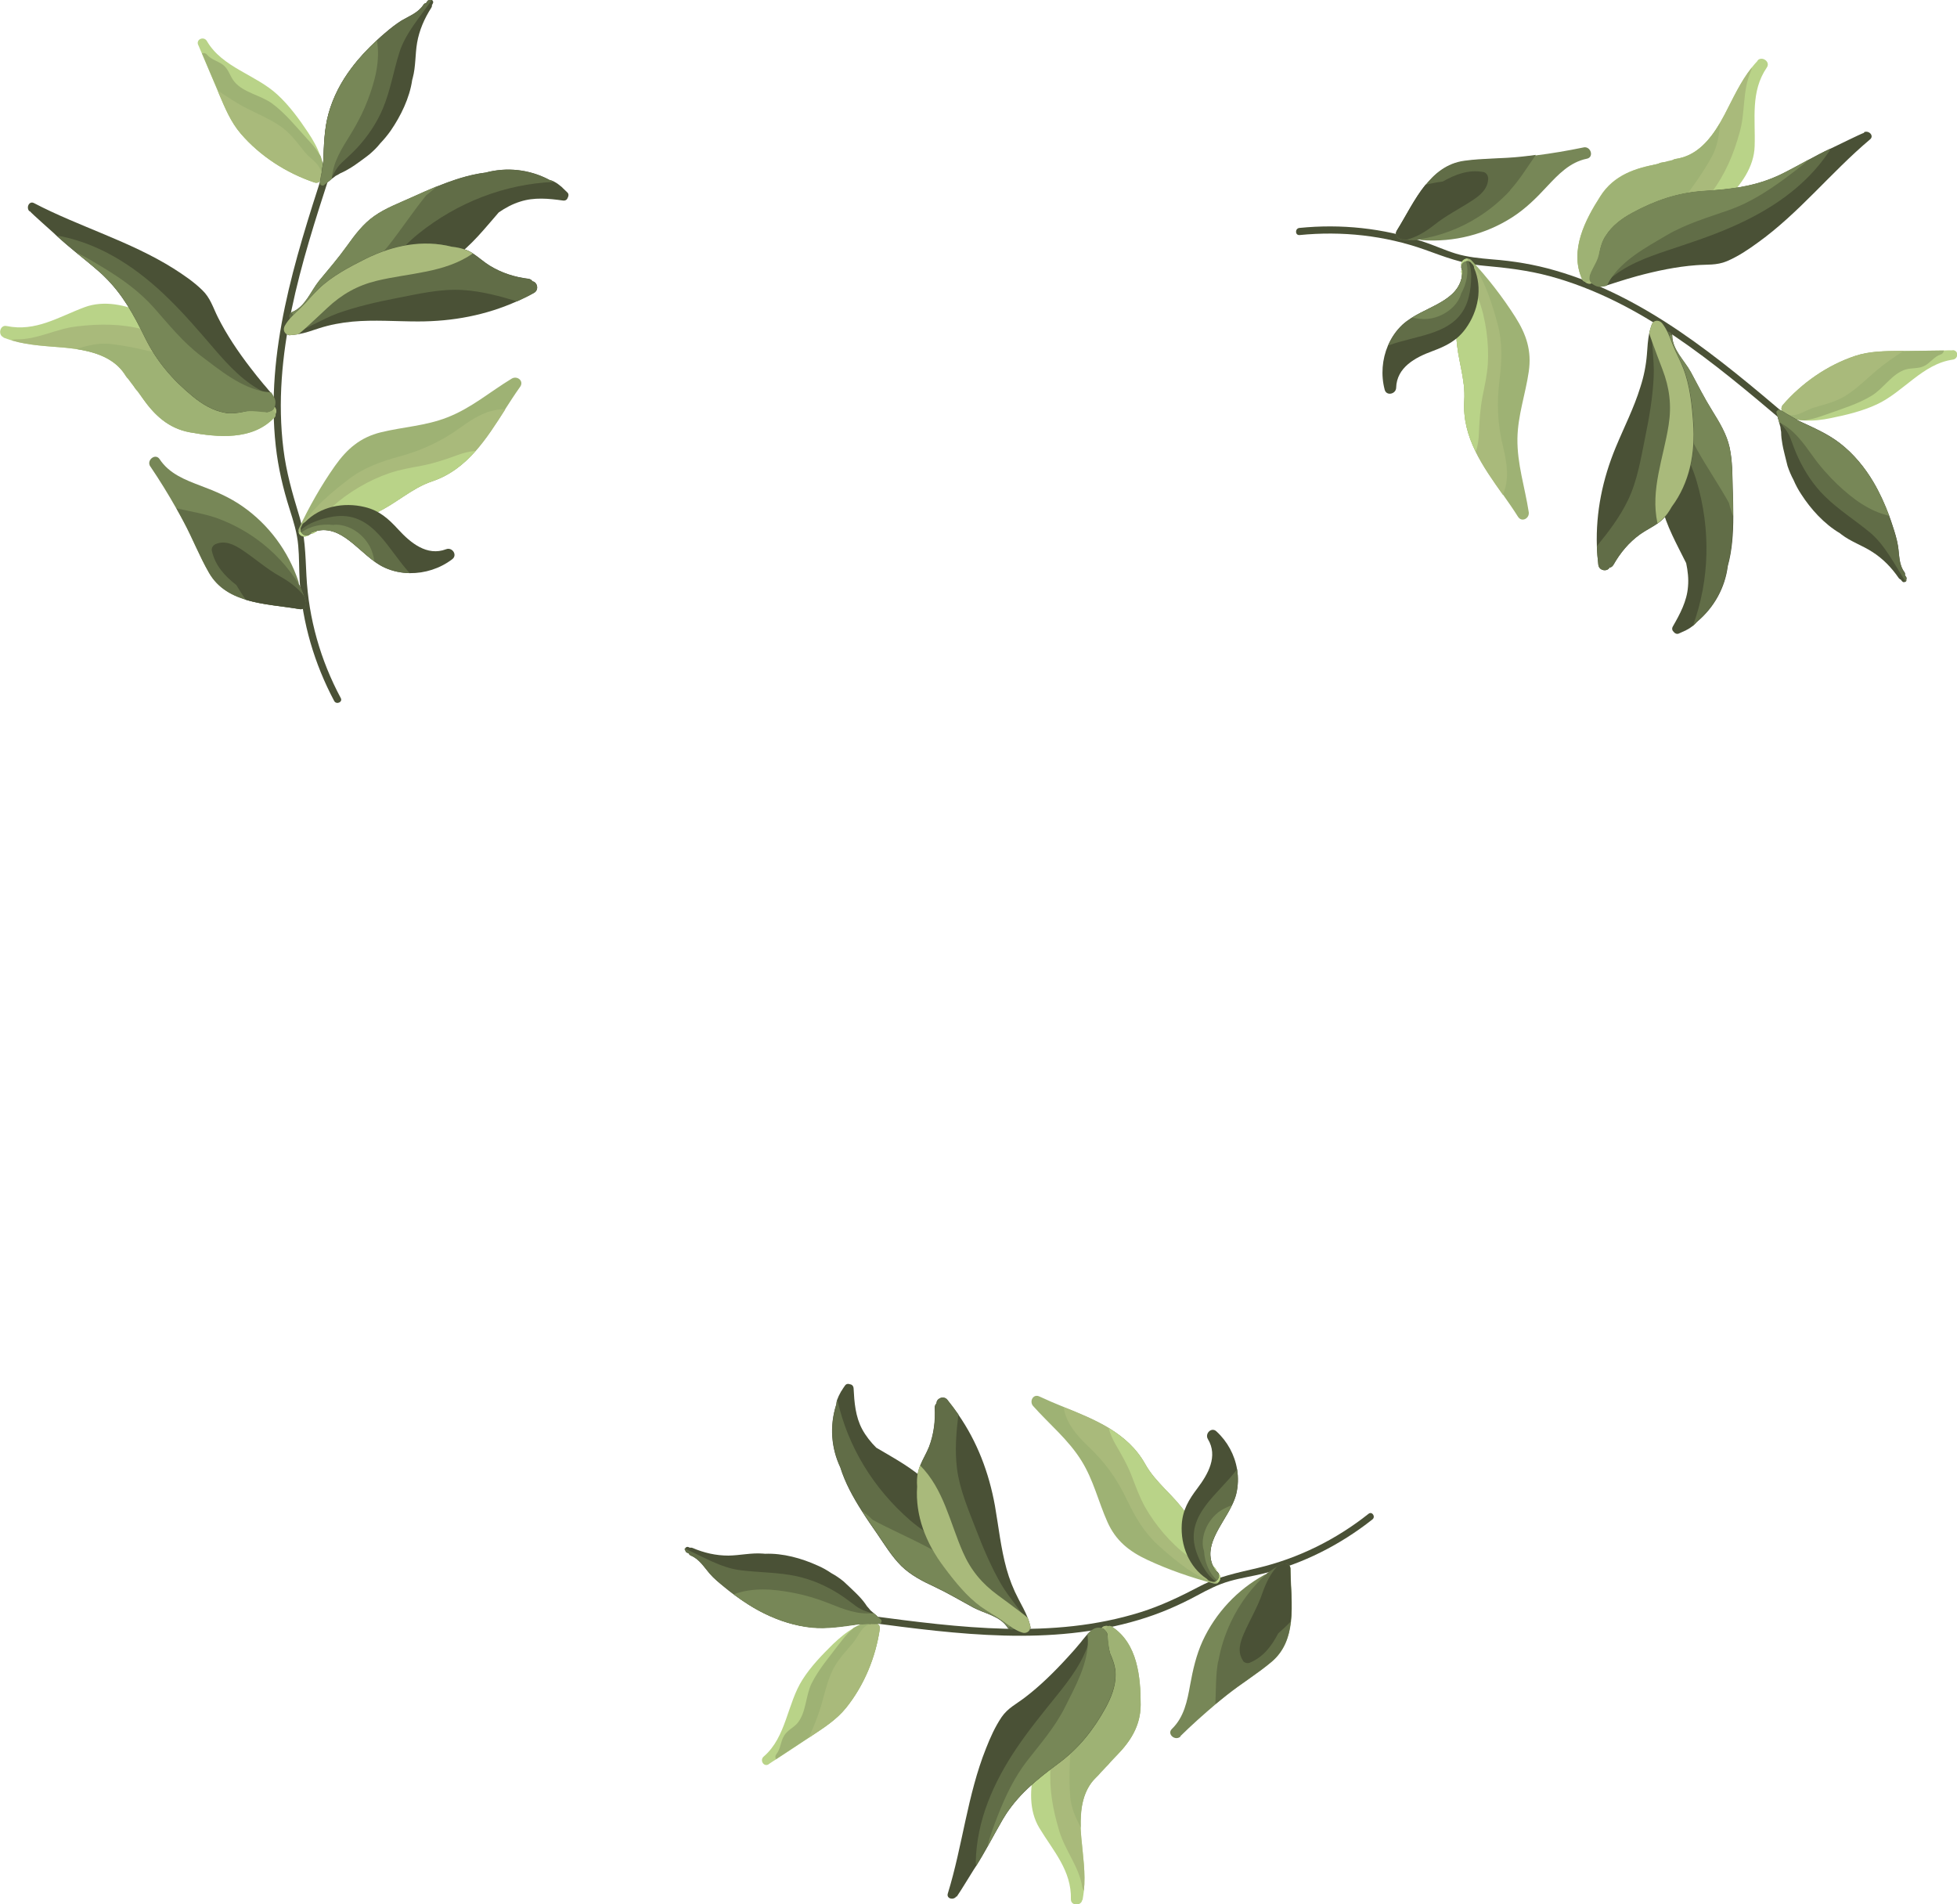 <?xml version="1.0" encoding="UTF-8"?>
<!DOCTYPE svg PUBLIC "-//W3C//DTD SVG 1.1//EN" "http://www.w3.org/Graphics/SVG/1.1/DTD/svg11.dtd">
<!-- Creator: CorelDRAW 2017 -->
<svg xmlns="http://www.w3.org/2000/svg" xml:space="preserve" width="107.156mm" height="104.246mm" version="1.1" style="shape-rendering:geometricPrecision; text-rendering:geometricPrecision; image-rendering:optimizeQuality; fill-rule:evenodd; clip-rule:evenodd"
viewBox="0 0 10716 10425"
 xmlns:xlink="http://www.w3.org/1999/xlink">
 <defs>
  <style type="text/css">
   <![CDATA[
    .fil0 {fill:#4A5136;fill-rule:nonzero}
    .fil2 {fill:#616D47;fill-rule:nonzero}
    .fil1 {fill:#778757;fill-rule:nonzero}
    .fil5 {fill:#9EB274;fill-rule:nonzero}
    .fil4 {fill:#A9BA7B;fill-rule:nonzero}
    .fil3 {fill:#B9D388;fill-rule:nonzero}
   ]]>
  </style>
 </defs>
 <g id="Capa_x0020_1">
  <g id="_677730728">
   <g>
    <path class="fil0" d="M4753 8883c-24,-3 -17,-40 8,-37 490,65 1002,132 1484,-19 115,-36 220,-87 327,-143 101,-53 204,-73 314,-99 223,-53 429,-155 608,-297 19,-15 40,16 21,31 -176,139 -379,242 -596,296 -61,15 -123,24 -183,41 -65,18 -123,48 -182,80 -102,55 -207,100 -318,133 -483,145 -992,79 -1482,14z"/>
    <path class="fil1" d="M6463 9506c62,-61 127,-119 193,-175 21,-17 42,-35 63,-51 79,-63 167,-116 244,-181 69,-58 96,-135 106,-218 11,-95 -2,-199 -2,-291 0,-26 -30,-34 -49,-24 -8,4 -16,9 -23,13 -19,11 -37,23 -54,36 -1,1 -3,2 -4,3 -4,1 -8,2 -13,4 -148,81 -268,209 -339,363 -35,77 -53,157 -68,239 -16,89 -33,177 -100,242 -29,28 18,69 48,41z"/>
    <path class="fil2" d="M7054 8703c-4,3 -7,7 -11,10 3,1 6,2 9,3 1,-5 1,-9 2,-14zm-383 394c13,-74 36,-146 68,-214 48,-103 117,-194 200,-270 24,-18 50,-34 77,-49 19,-10 49,-2 49,24 2,173 45,385 -103,510 -77,65 -164,118 -244,181 -21,17 -42,34 -63,51 4,-78 1,-156 15,-234z"/>
    <path class="fil0" d="M6807 9093c-33,-48 -17,-101 5,-151 33,-75 74,-142 101,-221 18,-51 43,-105 80,-144 8,-5 15,-9 23,-13 19,-10 49,-2 49,24 1,93 13,196 2,291 -22,22 -45,44 -68,64 -36,69 -81,130 -157,161 -13,5 -29,-1 -37,-12z"/>
    <path class="fil3" d="M5928 10401c3,-16 5,-32 7,-48 10,-97 -5,-192 -14,-290 -2,-18 -3,-36 -4,-54 -4,-106 11,-216 96,-289 5,-5 8,-10 10,-15 2,-3 4,-6 5,-9 13,-11 25,-22 38,-33 5,-5 10,-11 12,-17 91,-84 166,-178 167,-311 0,-153 -17,-335 -156,-427 -8,-5 -15,-6 -21,-4 -15,-5 -33,1 -40,17 -6,3 -10,8 -12,15 -3,3 -5,7 -7,12 -2,1 -3,2 -5,4 -2,2 -4,5 -6,8 -60,122 -121,244 -182,367 -4,8 -8,16 -12,24 -54,108 -110,217 -139,335 -26,105 -32,226 26,322 76,126 177,233 173,391 -1,36 56,38 62,4z"/>
    <path class="fil4" d="M5935 10353c10,-97 -5,-192 -14,-290 -11,-121 -7,-258 93,-344 5,-5 8,-10 10,-15 2,-3 4,-6 5,-9 13,-11 25,-22 38,-33 5,-5 10,-11 12,-17 91,-84 166,-178 167,-311 0,-153 -17,-335 -156,-427 -8,-5 -15,-6 -21,-4 -10,-3 -21,-1 -30,4 -4,3 -36,46 -39,51 -60,122 -121,244 -182,367 -29,114 -56,230 -65,347 -9,122 12,235 47,352 33,110 107,193 126,306 1,9 5,16 9,22z"/>
    <path class="fil5" d="M5918 10009c-3,-93 8,-189 68,-260 9,-10 43,-44 58,-61 27,-29 63,-69 70,-76 75,-76 132,-162 132,-278 0,-153 -17,-335 -156,-427 -8,-5 -15,-6 -21,-4 -15,-5 -59,130 -61,136 -55,168 -129,324 -143,506 -8,95 -12,195 -5,290 4,60 30,118 59,173z"/>
    <path class="fil0" d="M5239 10384c17,-23 87,-139 92,-146 5,-8 10,-15 15,-23 22,-36 43,-72 64,-109 27,-48 53,-97 81,-145 7,-12 14,-23 21,-34 76,-113 172,-189 283,-272 111,-82 192,-184 258,-304 31,-57 55,-117 55,-183 0,-4 0,-7 0,-11 0,-5 -1,-11 -2,-16 0,0 0,0 0,0 -5,-32 -17,-61 -29,-91 -7,-27 -11,-54 -14,-81 0,-2 -1,-4 -1,-6 1,-3 2,-5 2,-8 0,-1 0,-3 0,-4 0,-1 0,-1 0,-1 0,-8 -5,-16 -12,-21 -1,-2 -2,-3 -3,-5 -4,-6 -11,-10 -21,-9 -3,0 -6,1 -10,1 0,0 0,0 0,0 -2,0 -3,1 -5,1 0,0 0,0 0,0 -7,1 -15,3 -22,6 -4,0 -7,2 -11,4 0,0 0,0 0,0 0,0 0,0 0,0 -2,1 -4,2 -6,3 -1,1 -2,2 -3,2 -4,3 -8,6 -11,10 -1,1 -2,2 -4,4 -4,5 -11,13 -13,15 -9,11 -18,21 -26,32 -22,27 -46,54 -70,80 -73,80 -152,158 -235,221 -47,36 -94,58 -128,108 -35,52 -62,112 -85,171 -102,255 -128,532 -209,794 -9,28 30,39 47,16z"/>
    <path class="fil2" d="M5346 10215c52,-82 95,-170 145,-254 79,-132 183,-215 305,-306 111,-82 192,-184 258,-304 31,-57 55,-117 55,-183 0,-44 -15,-81 -31,-118 -7,-27 -11,-54 -14,-81 0,-2 -1,-4 -1,-6 1,-3 2,-5 2,-8 -8,-15 -20,-27 -41,-36 -3,-1 -6,-2 -9,-2 -13,-3 -26,1 -34,10 -9,9 -14,23 -10,39 0,0 0,0 0,0 -1,2 -2,5 -3,8 -33,118 -106,216 -182,310 -75,93 -151,186 -218,285 -127,188 -221,398 -225,628 0,6 1,12 3,16z"/>
    <path class="fil1" d="M5409 10106c27,-48 53,-97 81,-145 7,-12 14,-23 21,-34 76,-113 172,-189 283,-272 111,-82 192,-184 258,-304 31,-57 55,-117 55,-183 0,-4 0,-7 0,-11 0,-5 -1,-10 -2,-15 0,0 0,-1 0,-1 0,0 0,0 0,0 -3,-22 -10,-43 -18,-64 -4,-9 -11,-27 -15,-53 -3,-25 -4,-59 -10,-79 -2,-7 -10,-26 -24,-30 -25,-8 -43,-1 -54,6 -7,4 -22,17 -25,21 -1,1 -2,2 -4,4 0,2 0,4 0,6 0,5 2,22 2,26 3,128 -70,258 -126,370 -55,109 -132,197 -207,293 -71,92 -119,194 -161,301 -21,54 -41,108 -56,163z"/>
    <path class="fil3" d="M4209 9659c13,-9 27,-18 40,-26 60,-39 120,-79 179,-118 6,-4 12,-7 17,-11 68,-45 135,-88 187,-152 99,-123 162,-276 185,-432 1,-9 -2,-20 -9,-25 -1,-1 -3,-2 -4,-3 -2,-5 -6,-10 -11,-12 -3,-1 -5,-2 -8,-3 -8,-3 -17,-3 -24,1 -32,8 -60,21 -87,36 -41,23 -77,54 -112,87 -60,59 -122,123 -167,194 -85,132 -89,316 -213,422 -24,21 1,60 28,42z"/>
    <path class="fil5" d="M4249 9632c65,-43 131,-86 197,-130 68,-45 135,-88 187,-152 99,-123 162,-276 185,-432 2,-10 -3,-23 -13,-28 -2,-5 -6,-10 -11,-12 -3,-1 -5,-2 -8,-3 -8,-3 -17,-3 -24,1 -32,8 -60,21 -87,36 -4,4 -9,8 -13,13 -25,21 -46,49 -68,77 -52,69 -111,137 -150,215 -33,67 -29,160 -78,218 -23,26 -55,38 -73,69 -19,31 -18,70 -41,99 -8,10 -8,20 -3,28z"/>
    <path class="fil4" d="M4428 9514c6,-4 12,-7 17,-11 68,-45 135,-88 187,-152 99,-123 162,-276 185,-432 1,-9 -2,-20 -9,-25 -7,-3 -16,-4 -27,-4 -61,1 -78,68 -111,106 -46,55 -90,98 -119,166 -24,57 -38,118 -55,178 -18,60 -42,118 -68,175z"/>
    <path class="fil0" d="M4769 8890c16,-1 31,-1 47,-1 1,0 1,0 2,0 0,0 0,0 1,0 0,0 1,0 1,0 0,0 1,0 1,-1 0,0 0,0 0,0 1,0 2,-1 2,-2 3,-3 4,-7 4,-11 0,-3 -2,-6 -4,-8 -10,-9 -20,-18 -30,-27 -3,-3 -6,-6 -9,-8 -5,-4 -10,-9 -15,-13 -2,-1 -3,-3 -4,-4 -6,-7 -12,-15 -18,-21 -12,-19 -26,-36 -41,-52 -8,-10 -77,-75 -86,-83 -22,-18 -44,-33 -68,-46 -25,-17 -50,-31 -76,-42 -86,-39 -189,-68 -287,-64 -4,0 -7,-1 -11,-1 -64,-5 -126,10 -189,11 -69,0 -134,-15 -197,-42 -5,-2 -9,-2 -13,-1 -3,-1 -7,-2 -10,-4 -9,-3 -16,3 -18,9 -1,4 0,9 4,12 0,4 2,8 7,10 3,1 6,3 9,4 1,1 2,1 2,1 1,4 4,8 10,11 48,20 72,62 104,99 24,28 53,51 81,74 16,13 31,25 47,37 54,40 110,77 170,106 81,40 169,68 259,77 85,8 170,-6 255,-18 16,-1 32,-1 48,-2 3,0 7,0 10,0 0,0 1,0 2,0 3,0 6,0 9,0z"/>
    <path class="fil2" d="M4760 8891c8,0 42,2 58,-2 0,0 0,0 1,0 0,0 1,0 1,0 0,0 1,0 1,-1 0,0 0,0 0,0 7,-4 9,-15 2,-21 -10,-9 -20,-18 -30,-27 -35,-14 -71,-21 -104,-45 -31,-23 -62,-47 -95,-68 -71,-45 -149,-79 -231,-97 -101,-22 -206,-20 -309,-33 -106,-13 -207,-75 -303,-118 -1,0 -1,-1 -2,-1 -1,4 0,9 4,12 0,4 2,8 7,10 3,1 6,3 9,4 1,1 2,1 2,1 1,4 4,8 10,11 48,20 72,62 104,99 24,28 53,51 81,74 67,55 139,105 217,144 81,40 169,68 259,77 85,8 170,-6 255,-18 16,-1 32,-1 48,-2 3,0 7,0 10,0 0,0 1,0 2,0z"/>
    <path class="fil1" d="M4769 8890c16,-1 31,-1 47,-1 1,0 1,0 2,0 0,0 0,0 1,0 0,0 1,0 1,0 0,0 1,0 1,-1 0,0 0,0 0,0 1,0 2,-1 2,-2 2,-3 3,-7 4,-11 0,-3 -2,-6 -4,-8 -10,-9 -20,-18 -30,-27 -3,-3 -6,-6 -9,-8 -88,10 -166,-22 -246,-54 -65,-26 -130,-45 -198,-58 -110,-21 -220,-29 -323,9 54,40 110,77 170,106 81,40 169,68 259,77 85,8 170,-6 255,-18 16,-1 32,-1 48,-2 3,0 7,0 10,0 0,0 1,0 2,0 3,0 6,0 9,0z"/>
    <path class="fil0" d="M5561 8884c-24,-34 -45,-70 -63,-107 -40,-79 -71,-162 -112,-240 -56,-103 -125,-199 -205,-285 -29,-50 -62,-96 -104,-137 -79,-77 -183,-132 -279,-189 -30,-30 -57,-64 -77,-101 -37,-69 -43,-147 -47,-224 -1,-13 -9,-21 -20,-22 -9,-4 -20,-3 -27,7 -7,10 -14,20 -19,29 -2,2 -3,4 -4,6 0,1 0,1 -1,2 -8,14 -14,27 -19,41 -3,8 -4,17 -5,26 0,1 0,2 -1,3 -36,115 -27,235 23,341 26,84 70,164 118,239 27,43 56,85 84,125 41,60 80,124 132,176 52,51 119,85 184,115 72,34 139,74 209,112 63,34 150,47 190,112 0,0 1,1 1,1 19,24 57,-3 41,-30z"/>
    <path class="fil2" d="M5561 8884c-24,-34 -45,-70 -63,-107 -55,-86 -102,-177 -188,-236 -109,-74 -224,-129 -325,-216 -200,-173 -343,-403 -400,-662 -3,8 -4,17 -5,26 0,1 0,2 -1,3 -36,115 -27,235 23,341 41,131 126,254 202,364 41,60 80,124 132,176 52,51 119,85 184,115 72,34 139,74 209,112 63,34 150,47 190,112 19,26 59,-1 42,-28z"/>
    <path class="fil1" d="M5521 8914c18,-13 26,-35 7,-56 -133,-154 -270,-292 -451,-388 -98,-52 -201,-96 -299,-149 -6,-5 -11,-11 -17,-16 -13,-11 -27,-22 -40,-33 27,43 56,85 84,125 41,60 80,124 132,176 52,51 119,85 184,115 72,34 139,74 209,112 63,34 150,47 190,112 0,0 1,1 1,1z"/>
    <path class="fil0" d="M5642 8908c0,-3 0,-5 -1,-8 -3,-14 -8,-28 -13,-41 -14,-36 -33,-69 -51,-104 -28,-53 -50,-109 -66,-167 -31,-113 -43,-229 -63,-344 -33,-182 -97,-350 -201,-500 -19,-27 -39,-54 -60,-80 -21,-26 -61,-6 -59,19 -6,6 -10,14 -10,24 4,73 -5,145 -31,214 -14,35 -34,67 -48,102 -4,11 -8,22 -11,34 -6,26 -7,54 -5,83 -11,158 48,309 146,439 58,78 125,162 204,219 38,27 79,49 117,76 35,25 66,50 107,64 24,8 46,-7 45,-31z"/>
    <path class="fil2" d="M5642 8908c-44,-84 -113,-154 -161,-236 -54,-94 -96,-193 -135,-294 -42,-109 -91,-221 -106,-339 -12,-98 -4,-197 8,-295 -19,-27 -39,-54 -60,-80 -21,-26 -61,-6 -59,19 -6,6 -10,14 -10,24 4,73 -5,145 -31,214 -18,46 -48,87 -59,136 -6,26 -7,54 -5,83 -11,158 48,309 146,439 58,78 125,162 204,219 38,27 79,49 117,76 35,25 66,50 107,64 24,8 46,-7 45,-31z"/>
    <path class="fil4" d="M5642 8908c0,-3 0,-5 -1,-8 -3,-14 -8,-28 -13,-41 -13,-13 -28,-24 -44,-36 -40,-31 -81,-60 -121,-90 -86,-63 -147,-136 -190,-234 -72,-163 -105,-346 -235,-476 -4,11 -8,22 -11,34 -6,26 -7,54 -5,83 -11,158 48,309 146,439 58,78 125,162 204,219 38,27 79,49 117,76 35,25 66,50 107,64 24,8 46,-7 45,-31z"/>
    <path class="fil5" d="M6666 8667c1,0 1,-1 2,-2 15,-11 20,-36 4,-51 -4,-3 -7,-7 -11,-10 0,-8 -3,-16 -10,-22 -43,-39 -46,-108 -71,-159 -24,-50 -57,-96 -88,-141 -67,-97 -164,-164 -221,-266 -49,-88 -120,-149 -200,-198 -77,-46 -162,-81 -247,-115 -45,-18 -89,-37 -132,-57 -35,-17 -57,27 -35,52 90,101 193,184 265,300 66,106 92,223 142,335 46,103 119,161 220,208 116,54 238,96 362,129 8,2 15,1 21,-2z"/>
    <path class="fil4" d="M6666 8667c17,-10 23,-37 6,-52 -4,-3 -7,-7 -11,-10 0,-8 -3,-16 -10,-22 -43,-39 -46,-108 -71,-159 -24,-50 -57,-96 -88,-141 -67,-97 -164,-164 -221,-266 -95,-172 -273,-243 -447,-313 13,88 72,155 136,216 93,88 157,178 212,294 45,93 94,178 172,248 77,69 164,143 260,187 20,9 41,16 63,20z"/>
    <path class="fil3" d="M6668 8666c15,-11 20,-36 4,-51 -4,-3 -7,-7 -11,-10 0,-8 -3,-16 -10,-22 -43,-39 -46,-108 -71,-159 -24,-50 -57,-96 -88,-141 -67,-97 -164,-164 -221,-266 -49,-88 -120,-149 -200,-198 8,33 24,66 39,92 34,58 66,114 90,178 21,55 41,110 70,162 54,96 141,200 230,265 46,34 96,48 127,99 12,20 25,38 42,51z"/>
    <path class="fil0" d="M6655 8658c4,-2 7,-4 10,-7 13,-14 15,-39 -7,-51 -2,-1 -3,-2 -4,-3 -78,-126 36,-239 92,-356 10,-20 18,-40 23,-60 11,-45 12,-91 5,-136 -13,-79 -53,-153 -113,-208 -27,-26 -65,12 -47,42 57,94 1,192 -57,269 -47,62 -81,118 -86,198 -7,116 40,234 137,298 1,1 1,1 2,2 6,8 14,11 22,12 9,4 17,4 24,1z"/>
    <path class="fil2" d="M6655 8658c21,-9 29,-44 3,-58 -2,-1 -3,-2 -4,-3 -91,-147 80,-277 115,-417 11,-45 12,-91 5,-136 -101,136 -281,247 -228,437 12,44 55,142 110,176z"/>
    <path class="fil1" d="M6664 8651c13,-14 15,-39 -7,-51 -2,-1 -3,-2 -4,-3 -78,-126 36,-239 92,-356 -26,11 -51,21 -74,39 -42,33 -72,82 -82,134 -5,25 -5,53 4,78 3,59 27,121 70,159z"/>
   </g>
   <g>
    <path class="fil0" d="M1771 940c8,-24 44,-9 36,15 -157,484 -319,989 -255,1504 15,123 48,239 84,357 35,112 36,220 42,336 12,235 77,463 188,670 12,22 -24,38 -36,16 -108,-203 -175,-428 -189,-658 -4,-64 -2,-129 -8,-193 -6,-69 -26,-133 -47,-199 -36,-113 -63,-228 -76,-346 -57,-515 104,-1018 260,-1502z"/>
    <path class="fil1" d="M824 2555c50,74 97,150 141,228 14,24 27,49 40,73 49,92 87,190 139,280 46,80 119,122 201,147 95,29 202,35 295,51 26,5 40,-24 33,-45 -3,-9 -6,-17 -9,-26 -8,-21 -16,-42 -26,-61 -1,-2 -1,-3 -2,-5 0,-4 0,-9 -2,-14 -55,-165 -162,-310 -305,-410 -71,-50 -149,-83 -229,-113 -87,-33 -173,-66 -226,-146 -23,-35 -74,6 -51,40z"/>
    <path class="fil2" d="M1527 3302c-3,-4 -6,-8 -9,-13 -1,3 -3,6 -5,8 5,2 9,3 13,5zm-328 -461c72,27 141,64 204,109 95,68 175,154 236,253 14,28 25,57 35,87 7,22 -7,50 -33,45 -175,-30 -397,-26 -496,-199 -52,-90 -89,-188 -139,-280 -13,-25 -27,-49 -40,-73 78,18 158,30 234,58z"/>
    <path class="fil0" d="M1178 2980c55,-24 105,2 151,33 70,47 130,101 205,143 48,27 98,63 131,108 3,9 6,17 9,26 7,22 -7,50 -33,45 -94,-16 -201,-23 -295,-51 -18,-26 -36,-54 -52,-81 -63,-49 -116,-106 -134,-188 -3,-14 6,-29 19,-35z"/>
    <path class="fil3" d="M18 1848c16,6 31,11 47,16 96,28 196,31 296,40 18,2 37,4 56,7 108,16 217,52 275,151 4,6 8,10 14,13 2,2 5,5 9,6 9,15 18,30 26,45 4,6 9,12 15,15 68,107 150,201 284,226 155,28 342,45 461,-79 7,-7 9,-14 8,-21 7,-14 5,-34 -10,-43 -2,-6 -7,-12 -13,-15 -3,-4 -6,-7 -11,-9 -1,-2 -2,-4 -3,-5 -2,-3 -4,-5 -7,-8 -113,-84 -225,-168 -337,-252 -7,-5 -14,-11 -22,-16 -100,-74 -199,-152 -313,-203 -102,-46 -222,-74 -330,-34 -142,53 -268,136 -427,103 -37,-8 -49,50 -16,62z"/>
    <path class="fil4" d="M64 1864c96,28 196,31 296,40 124,12 263,41 330,157 4,6 8,10 14,13 2,2 5,5 9,6 9,15 18,30 26,45 4,6 9,12 15,15 68,107 150,201 284,226 155,28 342,45 461,-79 7,-7 9,-14 8,-21 5,-9 5,-21 1,-31 -2,-5 -40,-45 -45,-49 -113,-84 -225,-168 -337,-252 -110,-50 -222,-99 -340,-130 -122,-32 -240,-32 -365,-17 -117,13 -215,73 -333,71 -9,0 -17,2 -24,5z"/>
    <path class="fil5" d="M416 1911c94,14 190,43 251,116 9,10 36,51 51,70 25,32 58,76 64,85 63,90 140,164 257,185 155,28 342,45 461,-79 7,-7 9,-14 8,-21 7,-14 -121,-84 -127,-87 -159,-87 -304,-190 -485,-238 -95,-25 -195,-48 -293,-59 -62,-7 -125,9 -186,28z"/>
    <path class="fil0" d="M162 1155c20,22 125,114 131,120 7,7 14,13 20,19 32,29 65,57 99,85 44,36 88,71 131,109 10,9 21,18 30,28 100,98 160,209 223,337 63,127 150,228 260,318 51,42 109,77 175,89 4,1 7,1 11,2 6,1 11,1 16,1 0,0 0,0 0,0 34,1 65,-6 97,-13 28,-2 56,-2 85,1 2,0 4,0 6,0 2,2 5,3 8,4 1,0 3,1 4,1 1,0 1,0 1,0 8,1 17,-2 23,-8 2,0 4,-1 5,-2 7,-3 12,-10 13,-19 0,-3 1,-6 1,-10 0,0 0,0 0,0 0,-2 0,-4 0,-5 0,0 0,0 0,0 0,-7 0,-15 -2,-23 0,-4 0,-8 -2,-12 0,0 0,0 0,-1 0,0 0,0 0,0 -1,-2 -1,-4 -2,-7 -1,-1 -1,-2 -2,-3 -2,-5 -5,-9 -8,-13 -1,-1 -2,-2 -3,-4 -4,-5 -11,-13 -13,-15 -9,-11 -18,-22 -28,-33 -23,-28 -46,-56 -68,-85 -68,-88 -132,-183 -180,-279 -27,-54 -41,-106 -86,-149 -46,-45 -102,-83 -157,-118 -239,-150 -515,-228 -764,-358 -26,-14 -45,24 -25,45z"/>
    <path class="fil2" d="M313 1293c74,68 154,127 230,193 119,104 184,225 253,365 63,127 150,228 260,318 51,42 109,77 175,89 44,8 84,-1 125,-10 28,-2 56,-2 85,1 2,0 4,0 6,0 2,2 5,3 8,4 17,-5 31,-15 44,-35 2,-3 3,-6 4,-8 5,-13 3,-26 -4,-36 -8,-11 -21,-18 -38,-18 0,0 0,0 0,0 -2,-2 -5,-3 -8,-5 -114,-55 -199,-147 -280,-241 -80,-93 -160,-187 -248,-273 -167,-164 -362,-297 -594,-344 -6,-1 -12,-1 -17,0z"/>
    <path class="fil1" d="M412 1378c44,36 88,71 131,109 10,9 21,18 30,28 100,98 160,209 223,337 63,127 150,228 260,318 51,42 109,77 175,89 4,1 7,1 11,2 5,1 10,1 16,1 0,0 1,0 1,0 0,0 0,0 0,0 23,1 46,-2 68,-6 10,-2 29,-6 57,-5 26,1 60,7 81,5 8,-1 28,-5 35,-18 12,-24 9,-44 4,-56 -3,-7 -13,-25 -16,-29 -1,-1 -2,-2 -3,-4 -2,-1 -4,-1 -6,-1 -5,-1 -22,-2 -27,-3 -130,-21 -248,-118 -351,-196 -100,-76 -175,-170 -258,-264 -79,-89 -174,-157 -275,-218 -51,-31 -101,-61 -154,-87z"/>
    <path class="fil3" d="M1086 247c6,15 13,30 19,45 29,68 58,136 86,203 3,6 5,13 8,20 33,77 64,153 119,217 106,123 249,215 403,267 9,3 20,2 27,-5 1,-1 2,-2 3,-4 6,-1 11,-4 14,-9 2,-3 3,-5 5,-8 4,-7 7,-16 4,-24 -2,-33 -10,-65 -20,-95 -16,-46 -40,-88 -68,-130 -48,-72 -102,-146 -166,-205 -118,-110 -303,-149 -387,-294 -16,-28 -61,-11 -48,21z"/>
    <path class="fil5" d="M1106 292c31,74 63,149 95,223 33,77 64,153 119,217 106,123 249,215 403,267 10,3 24,2 30,-8 6,-1 11,-4 14,-9 2,-3 3,-5 5,-8 4,-7 7,-16 4,-24 -2,-33 -10,-65 -20,-95 -3,-5 -7,-10 -11,-15 -17,-30 -41,-56 -66,-83 -60,-66 -118,-138 -190,-191 -62,-45 -157,-59 -206,-119 -23,-28 -29,-62 -56,-87 -28,-25 -68,-31 -93,-60 -8,-10 -19,-11 -28,-8z"/>
    <path class="fil4" d="M1192 495c3,6 5,13 8,20 33,77 64,153 119,217 106,123 249,215 403,267 9,3 20,2 27,-5 4,-7 7,-16 9,-27 10,-62 -54,-92 -87,-132 -47,-57 -82,-110 -146,-151 -54,-35 -113,-60 -170,-89 -58,-29 -111,-64 -164,-101z"/>
    <path class="fil0" d="M1760 955c-2,16 -5,32 -7,47 0,1 0,1 0,2 0,0 0,1 0,1 0,0 0,1 0,1 0,1 0,1 0,1 0,0 0,0 0,0 0,1 1,2 2,3 2,3 6,5 10,6 3,0 6,0 9,-3 11,-9 22,-17 33,-26 3,-3 7,-5 10,-8 5,-4 11,-8 16,-12 2,-1 3,-3 5,-4 9,-4 17,-9 25,-14 21,-9 41,-20 60,-32 12,-6 91,-64 100,-72 22,-19 42,-38 59,-60 21,-22 40,-45 57,-69 55,-80 104,-179 118,-278 1,-4 2,-7 3,-11 17,-63 13,-129 24,-193 12,-69 40,-133 78,-192 3,-5 4,-9 3,-14 2,-3 4,-6 5,-9 5,-8 0,-17 -6,-20 -4,-2 -9,-2 -12,2 -4,-1 -9,0 -12,5 -2,3 -4,6 -6,9 -1,1 -1,1 -2,2 -5,0 -9,3 -13,8 -29,45 -76,61 -120,87 -32,20 -62,44 -90,68 -16,13 -31,27 -46,41 -51,47 -98,97 -139,152 -56,74 -100,158 -125,248 -24,85 -25,174 -29,261 -2,16 -5,33 -7,49 -1,3 -1,7 -1,10 0,0 0,1 0,2 0,3 -1,6 -1,10z"/>
    <path class="fil2" d="M1761 946c-2,8 -10,42 -9,59 0,0 0,1 0,1 0,0 0,1 0,1 0,1 0,1 0,1 0,0 0,0 0,0 3,8 14,11 21,6 11,-9 22,-17 33,-26 21,-33 34,-68 65,-97 29,-27 59,-54 86,-83 58,-63 107,-136 140,-215 41,-98 58,-205 90,-306 33,-105 114,-195 176,-285 0,-1 1,-1 1,-2 -4,-2 -9,-2 -12,2 -4,-1 -9,0 -12,5 -2,3 -4,6 -6,9 -1,1 -1,1 -2,2 -5,0 -9,3 -13,8 -29,45 -76,61 -120,87 -32,20 -62,44 -90,68 -68,58 -132,122 -185,193 -56,74 -100,158 -125,248 -24,85 -25,174 -29,261 -2,16 -5,33 -7,49 -1,3 -1,7 -1,10 0,0 0,1 0,2z"/>
    <path class="fil1" d="M1760 955c-2,16 -5,32 -7,47 0,1 0,1 0,2 0,0 0,1 0,1 0,0 0,1 0,1 0,1 0,1 0,1 0,0 0,0 0,0 0,1 1,2 2,3 3,2 7,4 10,6 3,0 6,0 9,-3 11,-9 22,-17 33,-26 3,-3 7,-5 10,-8 6,-91 53,-163 100,-239 38,-61 70,-123 96,-190 41,-107 70,-218 51,-329 -51,47 -98,97 -139,152 -56,74 -100,158 -125,248 -24,85 -25,174 -29,261 -2,16 -5,33 -7,49 -1,3 -1,7 -1,10 0,0 0,1 0,2 0,3 -1,6 -1,10z"/>
    <path class="fil0" d="M1620 1758c39,-18 79,-32 120,-44 87,-26 177,-41 263,-69 115,-37 224,-90 327,-155 56,-20 109,-45 158,-80 93,-65 168,-161 243,-247 36,-25 75,-46 117,-59 77,-25 157,-17 235,-6 14,2 23,-6 26,-16 5,-9 6,-20 -2,-28 -9,-9 -18,-17 -26,-25 -1,-2 -3,-3 -5,-5 0,0 -1,-1 -1,-1 -13,-11 -25,-20 -38,-27 -8,-4 -16,-8 -25,-10 -1,0 -2,-1 -3,-1 -109,-58 -233,-71 -349,-40 -90,11 -179,41 -264,75 -49,20 -96,41 -142,62 -68,31 -141,58 -202,101 -62,43 -108,105 -151,165 -48,67 -100,127 -152,190 -46,57 -76,143 -148,171 -1,0 -1,1 -2,1 -28,15 -8,59 23,47z"/>
    <path class="fil2" d="M1620 1758c39,-18 79,-32 120,-44 97,-40 198,-71 273,-146 95,-96 172,-203 279,-289 212,-170 471,-272 743,-283 -8,-4 -16,-8 -25,-10 -1,0 -2,-1 -3,-1 -109,-58 -233,-71 -349,-40 -141,17 -280,81 -406,137 -68,31 -141,58 -202,101 -62,43 -108,105 -151,165 -48,67 -100,127 -152,190 -46,57 -76,143 -148,171 -30,14 -10,60 21,47z"/>
    <path class="fil1" d="M1597 1711c9,20 31,32 55,18 180,-106 345,-219 476,-385 71,-90 134,-186 206,-275 6,-5 13,-10 19,-15 14,-11 27,-23 41,-35 -49,20 -96,41 -142,62 -68,31 -141,58 -202,101 -62,43 -108,105 -151,165 -48,67 -100,127 -152,190 -46,57 -76,143 -148,171 -1,0 -1,1 -2,1z"/>
    <path class="fil0" d="M1581 1835c3,0 6,1 9,0 15,-1 29,-3 43,-5 39,-7 76,-20 115,-33 59,-19 119,-30 181,-36 120,-11 240,-1 360,-1 190,0 372,-34 543,-111 31,-14 62,-29 92,-46 30,-17 17,-60 -8,-63 -5,-7 -12,-13 -23,-14 -75,-9 -146,-32 -210,-71 -33,-20 -62,-47 -94,-68 -10,-7 -21,-12 -32,-17 -26,-11 -54,-17 -83,-20 -158,-40 -321,-8 -471,66 -90,45 -187,96 -259,166 -35,33 -64,71 -99,104 -32,31 -63,57 -85,96 -13,23 -2,48 23,51z"/>
    <path class="fil2" d="M1581 1835c93,-29 177,-86 269,-120 105,-37 214,-62 323,-83 119,-23 241,-52 362,-44 101,6 200,33 297,62 31,-14 62,-29 92,-46 30,-17 17,-60 -8,-63 -5,-7 -12,-13 -23,-14 -75,-9 -146,-32 -210,-71 -43,-26 -80,-65 -126,-85 -26,-11 -54,-17 -83,-20 -158,-40 -321,-8 -471,66 -90,45 -187,96 -259,166 -35,33 -64,71 -99,104 -32,31 -63,57 -85,96 -13,23 -2,48 23,51z"/>
    <path class="fil4" d="M1581 1835c3,0 6,1 9,0 15,-1 29,-3 43,-5 15,-10 29,-24 45,-38 38,-35 76,-70 114,-106 80,-75 165,-123 272,-149 179,-43 370,-42 525,-149 -10,-7 -21,-12 -32,-17 -26,-11 -54,-17 -83,-20 -158,-40 -321,-8 -471,66 -90,45 -187,96 -259,166 -35,33 -64,71 -99,104 -32,31 -63,57 -85,96 -13,23 -2,48 23,51z"/>
    <path class="fil5" d="M1635 2915c0,1 1,2 1,3 8,18 33,27 51,13 4,-3 8,-6 12,-10 8,2 17,0 25,-6 48,-36 118,-27 174,-43 55,-15 108,-40 159,-63 110,-50 196,-136 310,-174 98,-33 173,-93 237,-166 61,-69 112,-149 162,-228 27,-42 54,-84 82,-123 23,-32 -16,-63 -46,-45 -119,72 -221,161 -352,212 -119,47 -242,52 -365,82 -113,28 -185,91 -251,184 -76,108 -141,223 -197,342 -4,8 -4,15 -1,22z"/>
    <path class="fil4" d="M1635 2915c7,19 33,30 52,16 4,-3 8,-6 12,-10 8,2 17,0 25,-6 48,-36 118,-27 174,-43 55,-15 108,-40 159,-63 110,-50 196,-136 310,-174 192,-65 296,-232 400,-394 -91,-3 -170,45 -243,98 -107,77 -209,125 -336,160 -103,28 -198,62 -283,128 -84,65 -175,140 -237,228 -13,18 -24,39 -31,60z"/>
    <path class="fil3" d="M1636 2918c8,18 33,27 51,13 4,-3 8,-6 12,-10 8,2 17,0 25,-6 48,-36 118,-27 174,-43 55,-15 108,-40 159,-63 110,-50 196,-136 310,-174 98,-33 173,-93 237,-166 -35,2 -71,12 -100,23 -65,24 -128,45 -196,58 -59,11 -119,21 -177,41 -107,36 -228,106 -311,184 -42,40 -67,88 -124,110 -22,9 -43,18 -60,33z"/>
    <path class="fil0" d="M1646 2906c1,4 3,8 5,11 11,16 37,22 53,2 1,-1 2,-2 3,-4 142,-55 235,81 343,159 18,13 37,25 57,34 44,20 90,29 137,30 82,1 165,-25 232,-76 31,-23 0,-68 -33,-55 -105,40 -195,-35 -262,-108 -54,-59 -104,-104 -184,-123 -116,-28 -244,-3 -327,83 -1,0 -2,1 -2,1 -9,5 -14,12 -16,20 -6,8 -7,16 -5,24z"/>
    <path class="fil2" d="M1646 2906c6,23 39,37 58,13 1,-1 2,-2 3,-4 166,-65 265,133 400,193 44,20 90,29 137,30 -119,-127 -198,-330 -400,-312 -47,4 -154,30 -199,79z"/>
    <path class="fil1" d="M1652 2917c11,16 37,22 53,2 1,-1 2,-2 3,-4 142,-55 235,81 343,159 -6,-29 -12,-55 -26,-82 -26,-48 -70,-88 -121,-107 -25,-9 -53,-15 -80,-11 -60,-7 -127,5 -174,42z"/>
   </g>
   <g>
    <path class="fil0" d="M9798 2285c19,16 -8,44 -27,28 -385,-326 -788,-666 -1285,-801 -119,-32 -237,-46 -360,-57 -116,-10 -216,-49 -324,-88 -220,-78 -454,-103 -686,-80 -25,2 -26,-36 -1,-39 228,-23 458,1 675,74 61,20 119,47 180,66 66,20 132,26 200,32 118,9 233,28 346,61 494,142 896,479 1280,805z"/>
    <path class="fil1" d="M8672 807c-87,18 -175,33 -263,44 -27,3 -55,7 -82,10 -103,11 -207,8 -309,22 -91,12 -157,63 -211,129 -62,76 -108,172 -158,252 -14,23 7,46 29,48 9,1 18,1 27,1 22,1 44,1 66,-1 2,0 3,0 5,0 4,2 8,3 13,3 172,12 346,-32 491,-125 72,-46 132,-105 190,-168 63,-67 126,-134 219,-153 41,-8 22,-70 -18,-62z"/>
    <path class="fil2" d="M7722 1171c5,-1 10,-2 15,-3 -2,-2 -4,-5 -6,-8 -3,4 -6,7 -9,11zm547 -128c-52,56 -112,106 -176,146 -98,62 -207,103 -321,121 -31,2 -62,2 -93,-1 -22,-2 -43,-25 -29,-48 94,-149 174,-355 369,-381 102,-14 207,-11 309,-22 28,-3 55,-6 82,-10 -46,65 -87,134 -141,193z"/>
    <path class="fil0" d="M8149 972c1,59 -41,96 -88,126 -70,46 -142,81 -208,134 -43,34 -95,66 -149,80 -9,0 -18,-1 -27,-1 -22,-2 -43,-25 -29,-48 50,-80 96,-176 158,-252 31,-7 63,-13 94,-17 69,-39 141,-67 223,-52 14,2 24,17 25,30z"/>
    <path class="fil3" d="M9624 333c-11,12 -22,24 -32,37 -62,78 -102,168 -148,256 -9,16 -18,33 -27,49 -55,93 -129,180 -242,195 -7,1 -13,4 -17,8 -3,1 -6,3 -9,5 -17,2 -34,5 -51,7 -7,1 -14,4 -20,8 -124,22 -241,61 -314,175 -85,132 -170,297 -102,453 4,9 9,13 16,15 10,12 29,17 43,7 7,0 13,-2 19,-6 4,-1 9,-3 12,-7 2,0 4,0 6,-1 3,-1 6,-2 10,-4 119,-72 239,-143 358,-215 8,-5 15,-9 23,-14 106,-63 214,-126 304,-211 80,-76 152,-176 155,-290 5,-150 -24,-298 67,-431 21,-31 -27,-64 -51,-38z"/>
    <path class="fil4" d="M9592 370c-62,78 -102,168 -148,256 -57,109 -136,226 -269,244 -7,1 -13,4 -17,8 -3,1 -6,3 -9,5 -17,2 -34,5 -51,7 -7,1 -14,4 -20,8 -124,22 -241,61 -314,175 -85,132 -170,297 -102,453 4,9 9,13 16,15 7,8 17,13 28,12 5,0 57,-19 62,-23 119,-72 239,-143 358,-215 87,-82 175,-167 247,-263 75,-100 120,-208 153,-328 32,-112 14,-225 61,-333 4,-8 5,-16 5,-24z"/>
    <path class="fil5" d="M9417 676c-48,81 -111,158 -201,186 -13,4 -61,14 -83,20 -39,10 -92,25 -102,27 -106,24 -203,67 -266,166 -85,132 -170,297 -102,453 4,9 9,13 16,15 10,12 123,-79 128,-84 140,-114 289,-208 402,-356 59,-78 118,-161 165,-246 30,-54 39,-118 45,-182z"/>
    <path class="fil0" d="M10207 727c-27,10 -152,72 -159,75 -9,4 -17,8 -25,12 -39,18 -77,38 -115,59 -50,27 -99,54 -149,79 -12,6 -25,12 -37,17 -128,55 -252,68 -393,77 -140,9 -266,52 -389,119 -58,31 -112,71 -147,127 -2,3 -4,6 -6,9 -3,5 -5,10 -7,15 0,0 0,0 0,0 -14,30 -20,62 -25,94 -9,27 -20,52 -33,77 -1,2 -2,4 -2,6 -2,2 -5,3 -7,6 -1,1 -2,2 -2,3 0,0 -1,1 -1,1 -4,7 -4,17 -2,24 0,2 0,4 0,5 0,8 4,15 13,19 3,1 6,3 9,4 0,0 0,0 0,0 1,1 3,1 5,2 0,0 0,0 0,0 7,3 14,5 22,7 3,2 7,3 11,3 0,0 0,0 1,0 0,0 0,0 0,0 2,0 4,0 7,0 1,0 3,0 4,-1 5,0 10,-1 15,-2 1,0 3,-1 5,-2 7,-2 16,-5 19,-6 13,-4 27,-9 40,-13 34,-11 69,-21 104,-31 107,-29 217,-52 324,-60 60,-5 112,2 169,-22 59,-25 115,-62 167,-100 228,-163 403,-387 617,-567 23,-19 -5,-50 -32,-40z"/>
    <path class="fil2" d="M10022 814c-90,42 -175,94 -264,138 -141,70 -275,84 -430,95 -140,9 -266,52 -389,119 -58,31 -112,71 -147,127 -24,37 -31,78 -38,118 -9,27 -20,52 -33,77 -1,2 -2,4 -2,6 -2,2 -5,3 -7,6 -2,17 2,34 15,53 2,3 4,5 6,7 10,10 23,13 34,10 13,-3 25,-12 30,-28 0,0 0,0 0,0 2,-1 5,-3 7,-5 93,-84 210,-127 327,-166 116,-39 232,-76 344,-125 213,-92 409,-220 540,-416 4,-5 6,-11 6,-16z"/>
    <path class="fil1" d="M9907 872c-50,27 -99,54 -149,79 -12,6 -25,12 -37,17 -128,55 -252,68 -393,77 -140,9 -266,52 -389,119 -58,31 -112,71 -147,127 -2,3 -4,6 -6,9 -3,5 -5,9 -7,14 0,0 0,0 -1,1 0,0 0,0 0,0 -10,21 -15,43 -20,64 -2,10 -5,29 -17,54 -11,23 -29,53 -35,73 -2,7 -6,28 4,39 17,20 37,24 50,25 8,0 28,-2 33,-4 1,0 3,-1 5,-2 1,-2 2,-3 3,-5 3,-5 11,-20 13,-23 68,-112 202,-183 312,-248 108,-63 222,-96 339,-137 112,-39 209,-101 304,-170 47,-35 94,-70 138,-109z"/>
    <path class="fil3" d="M10692 1918c-16,0 -32,0 -49,1 -73,1 -146,2 -219,3 -7,0 -14,0 -21,0 -83,1 -165,1 -244,27 -153,51 -292,148 -397,269 -6,7 -9,18 -6,27 0,2 1,3 2,4 -1,6 0,12 3,16 2,2 4,5 5,7 5,7 13,12 21,13 32,10 63,16 95,17 48,3 96,-3 144,-13 84,-17 172,-38 251,-75 145,-67 251,-222 416,-245 32,-4 33,-52 -1,-52z"/>
    <path class="fil5" d="M10643 1919c-80,1 -160,2 -240,3 -83,1 -165,1 -244,27 -153,51 -292,148 -397,269 -7,8 -10,21 -4,31 -1,6 0,12 3,16 2,2 4,5 5,7 5,7 13,12 21,13 32,10 63,16 95,17 6,-1 12,-2 18,-4 34,-5 67,-17 101,-29 83,-30 171,-56 247,-102 65,-39 113,-122 187,-144 34,-10 68,-3 101,-19 33,-16 54,-51 90,-63 12,-4 18,-13 18,-23z"/>
    <path class="fil4" d="M10424 1921c-7,0 -14,0 -21,0 -83,1 -165,1 -244,27 -153,51 -292,148 -397,269 -6,7 -9,18 -6,27 5,7 12,13 21,18 53,32 104,-15 154,-30 70,-21 132,-34 193,-77 52,-36 98,-81 146,-122 49,-42 101,-78 155,-112z"/>
    <path class="fil0" d="M9788 2269c-14,-8 -27,-16 -41,-24 -1,0 -1,-1 -2,-1 0,0 -1,0 -1,0 0,0 -1,0 -1,0 -1,0 -1,0 -2,0 0,0 0,0 0,0 -1,0 -2,0 -3,0 -4,1 -7,4 -9,7 -1,3 -2,6 -1,9 4,13 7,26 11,40 1,4 2,8 3,12 2,6 3,13 5,19 1,2 1,4 2,6 1,10 2,19 4,28 0,23 3,45 7,67 1,13 25,107 28,119 9,27 20,53 33,77 12,28 26,54 42,78 52,81 125,162 211,213 3,2 6,5 9,7 52,40 114,60 168,95 59,37 107,87 146,144 3,4 7,7 11,8 2,3 4,6 7,9 6,8 15,6 20,2 3,-3 5,-7 3,-12 2,-3 3,-8 0,-13 -2,-3 -4,-6 -6,-9 0,-1 -1,-2 -1,-3 1,-5 1,-10 -3,-15 -31,-43 -27,-93 -35,-143 -6,-37 -17,-73 -29,-109 -6,-20 -13,-39 -20,-58 -24,-64 -52,-126 -87,-185 -47,-79 -107,-152 -180,-209 -69,-54 -150,-88 -229,-125 -14,-8 -28,-17 -43,-25 -3,-2 -6,-3 -9,-5 0,0 -1,-1 -2,-1 -3,-2 -6,-3 -8,-5z"/>
    <path class="fil2" d="M9796 2274c-7,-5 -35,-25 -51,-30 0,0 -1,0 -1,0 0,0 -1,0 -1,0 -1,0 -1,0 -2,0 0,0 0,0 0,0 -8,0 -16,8 -13,17 4,13 7,26 11,40 22,32 49,57 64,96 14,37 27,74 44,110 36,77 84,150 145,210 75,74 166,131 247,198 84,70 136,178 195,269 0,1 1,1 1,2 3,-3 5,-7 3,-12 2,-3 3,-8 0,-13 -2,-3 -4,-6 -6,-9 0,-1 -1,-2 -1,-3 1,-5 1,-10 -3,-15 -31,-43 -27,-93 -35,-143 -6,-37 -17,-73 -29,-109 -28,-84 -62,-167 -107,-243 -47,-79 -107,-152 -180,-209 -69,-54 -150,-88 -229,-125 -14,-8 -28,-17 -43,-25 -3,-2 -6,-3 -9,-5 0,0 -1,-1 -2,-1z"/>
    <path class="fil1" d="M9788 2269c-14,-8 -27,-16 -41,-24 -1,0 -1,-1 -2,-1 0,0 -1,0 -1,0 0,0 -1,0 -1,0 -1,0 -1,0 -2,0 0,0 0,0 0,0 -1,0 -2,0 -3,0 -3,2 -6,5 -9,7 -1,3 -2,6 -1,9 4,13 7,26 11,40 1,4 2,8 3,12 81,40 130,110 182,182 41,58 87,110 138,159 83,78 173,146 283,171 -24,-64 -52,-126 -87,-185 -47,-79 -107,-152 -180,-209 -69,-54 -150,-88 -229,-125 -14,-8 -28,-17 -43,-25 -3,-2 -6,-3 -9,-5 0,0 -1,-1 -2,-1 -3,-2 -6,-3 -8,-5z"/>
    <path class="fil0" d="M9104 1839c2,42 0,85 -4,127 -9,89 -29,178 -35,268 -9,120 -2,240 19,358 -3,59 1,117 14,175 25,110 85,215 135,316 9,43 14,86 10,129 -6,80 -44,150 -83,218 -7,12 -3,23 5,30 6,8 16,13 27,9 12,-5 23,-10 33,-15 2,-1 4,-2 7,-3 0,0 1,-1 1,-1 15,-7 27,-16 39,-25 7,-6 13,-12 19,-19 1,-1 1,-1 2,-2 94,-79 153,-187 168,-305 24,-86 30,-179 30,-271 0,-52 -1,-104 -3,-154 -2,-74 -1,-151 -17,-224 -16,-73 -56,-138 -95,-201 -43,-69 -79,-140 -117,-211 -35,-64 -102,-123 -102,-201 0,-1 0,-1 0,-2 -3,-31 -51,-29 -51,3z"/>
    <path class="fil2" d="M9104 1839c2,42 0,85 -4,127 0,104 -10,209 31,306 52,124 122,234 160,365 76,259 72,535 -21,789 7,-6 13,-12 19,-19 1,-1 1,-1 2,-2 94,-79 153,-187 168,-305 37,-136 31,-288 27,-424 -2,-74 -1,-151 -17,-224 -16,-73 -56,-138 -95,-201 -43,-69 -79,-140 -117,-211 -35,-64 -102,-123 -102,-201 -2,-33 -51,-32 -51,1z"/>
    <path class="fil1" d="M9155 1835c-22,1 -41,16 -37,44 30,206 71,399 174,582 55,99 120,193 175,292 2,8 4,15 6,23 5,17 11,34 17,50 0,-52 -1,-104 -3,-154 -2,-74 -1,-151 -17,-224 -16,-73 -56,-138 -95,-201 -43,-69 -79,-140 -117,-211 -35,-64 -102,-123 -102,-201 0,-1 0,-1 0,-2z"/>
    <path class="fil0" d="M9047 1773c-1,2 -3,5 -4,8 -5,14 -9,28 -12,42 -8,39 -10,77 -13,118 -5,61 -17,121 -36,179 -35,114 -90,221 -135,330 -72,174 -109,354 -103,540 1,34 4,68 8,102 4,34 49,39 61,16 8,-1 16,-6 22,-16 37,-65 84,-122 145,-166 31,-22 67,-39 98,-61 10,-7 19,-15 28,-23 20,-19 36,-43 50,-68 97,-130 129,-292 117,-458 -7,-99 -18,-207 -55,-301 -17,-44 -41,-86 -58,-130 -16,-41 -29,-79 -56,-114 -16,-20 -43,-20 -56,1z"/>
    <path class="fil2" d="M9047 1773c-8,97 13,195 8,292 -5,110 -24,219 -46,327 -24,117 -43,241 -96,349 -44,91 -105,171 -169,249 1,34 4,68 8,102 4,34 49,39 61,16 8,-1 16,-6 22,-16 37,-65 84,-122 145,-166 41,-30 89,-49 125,-84 20,-19 36,-43 50,-68 97,-130 129,-292 117,-458 -7,-99 -18,-207 -55,-301 -17,-44 -41,-86 -58,-130 -16,-41 -29,-79 -56,-114 -16,-20 -43,-20 -56,1z"/>
    <path class="fil4" d="M9047 1773c-1,2 -3,5 -4,8 -5,14 -9,28 -12,42 4,18 11,36 18,55 17,48 36,96 54,144 39,101 51,198 34,305 -28,180 -101,355 -61,538 10,-7 19,-15 28,-23 20,-19 36,-43 50,-68 97,-130 129,-292 117,-458 -7,-99 -18,-207 -55,-301 -17,-44 -41,-86 -58,-130 -16,-41 -29,-79 -56,-114 -16,-20 -43,-20 -56,1z"/>
    <path class="fil5" d="M8036 1416c-1,0 -2,0 -3,0 -19,1 -37,20 -31,41 1,5 3,10 4,15 -4,7 -6,15 -3,25 15,57 -20,119 -26,176 -6,56 -4,114 -2,170 4,120 51,231 43,350 -6,103 20,194 63,280 40,82 95,159 149,235 28,40 57,81 82,121 21,33 64,9 59,-25 -21,-136 -64,-264 -62,-403 2,-127 44,-242 62,-366 17,-114 -13,-204 -74,-300 -70,-110 -151,-214 -240,-310 -6,-6 -13,-9 -19,-9z"/>
    <path class="fil4" d="M8036 1416c-20,-1 -40,19 -34,42 1,5 3,10 4,15 -4,7 -6,15 -3,25 15,57 -20,119 -26,176 -6,56 -4,114 -2,170 4,120 51,231 43,350 -13,200 101,359 211,515 37,-83 23,-173 2,-260 -31,-127 -36,-239 -20,-369 13,-105 17,-205 -11,-308 -28,-102 -62,-214 -120,-303 -12,-19 -27,-37 -43,-51z"/>
    <path class="fil3" d="M8033 1416c-19,1 -37,20 -31,41 1,5 3,10 4,15 -4,7 -6,15 -3,25 15,57 -20,119 -26,176 -6,56 -4,114 -2,170 4,120 51,231 43,350 -6,103 20,194 63,280 12,-32 16,-70 17,-101 3,-69 7,-134 20,-202 12,-59 25,-117 29,-178 7,-112 -11,-249 -51,-354 -21,-54 -55,-94 -54,-155 1,-24 0,-47 -8,-67z"/>
    <path class="fil0" d="M8040 1430c-4,-1 -8,0 -12,1 -19,5 -34,25 -22,48 1,2 1,3 2,5 -3,151 -163,185 -276,255 -19,12 -37,25 -53,39 -35,33 -61,72 -79,114 -32,75 -39,161 -18,241 9,37 62,25 63,-10 3,-112 105,-166 197,-200 75,-28 134,-56 183,-123 70,-96 94,-223 47,-332 0,-1 0,-2 0,-2 -1,-10 -6,-17 -12,-22 -5,-8 -12,-13 -20,-14z"/>
    <path class="fil2" d="M8040 1430c-23,-3 -49,22 -34,48 1,2 1,3 2,5 -3,177 -222,193 -328,295 -35,33 -61,72 -79,114 162,-61 378,-57 437,-250 14,-45 31,-152 3,-212z"/>
    <path class="fil1" d="M8028 1431c-19,5 -34,25 -22,48 1,2 1,3 2,5 -3,151 -163,185 -276,255 29,5 55,10 85,7 54,-5 107,-31 144,-70 18,-19 33,-43 40,-69 29,-52 44,-119 27,-175z"/>
   </g>
  </g>
 </g>
</svg>
